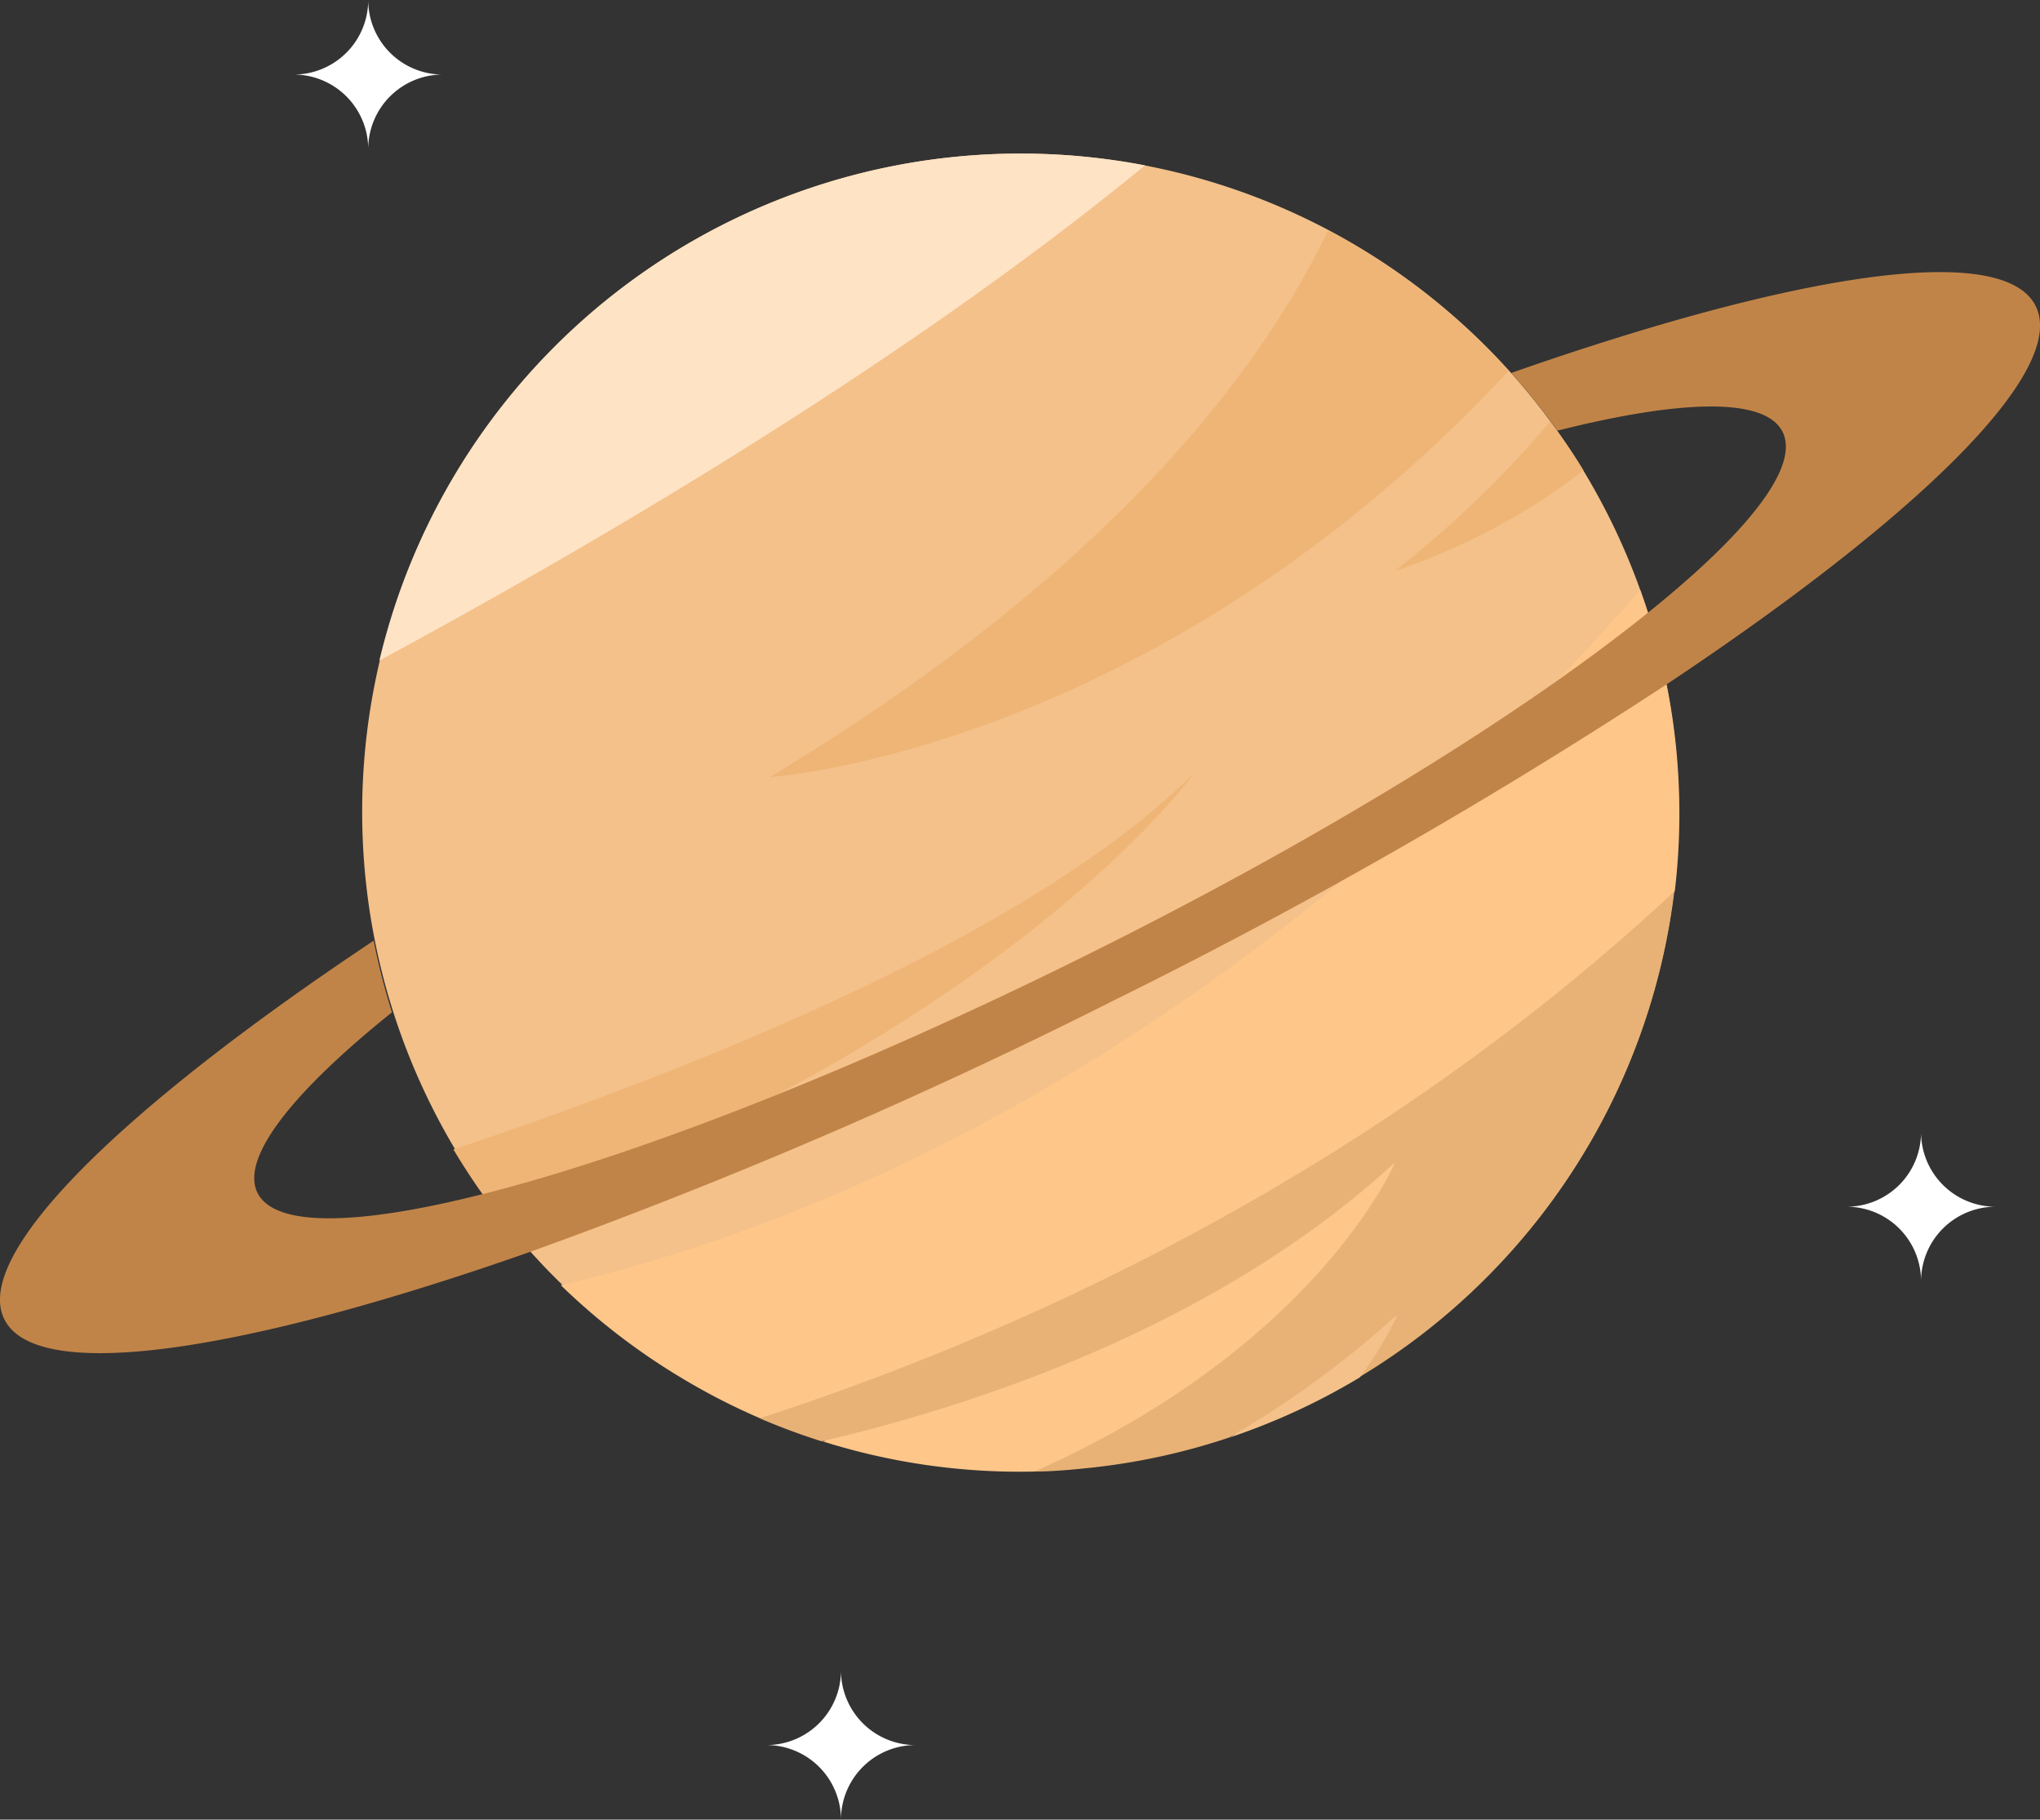<svg xmlns="http://www.w3.org/2000/svg" viewBox="0 0 182.83 163.05"><rect x="0" y="0" width="182.83" height="163.05" fill="#333333" stroke="none"/><g id="Layer_2" data-name="Layer 2"><g id="Space"><g id="Saturn"><g id="Saturn-2" data-name="Saturn"><path d="M150.17,66.93A59,59,0,1,1,85.53,14.06,59,59,0,0,1,150.17,66.93Z" fill="#f4c18a"/><path d="M69,69.63s34.32-2.19,66.21-36.39a59.53,59.53,0,0,0-16.18-12.6C112.35,34.51,98.21,52,69,69.63Z" fill="#efb576"/><path d="M150.06,79.84c-28.43,26.54-60.92,40.43-82,47.24,1.82.78,3.67,1.47,5.57,2.07,13-3,35.12-10.05,51.29-24.92,0,0-6.9,16.37-32.28,27.63,1.53,0,3.07-.13,4.62-.29a58.53,58.53,0,0,0,12.88-2.75,86.8,86.8,0,0,0,15-10.95,31.45,31.45,0,0,1-3.36,5.56A59.16,59.16,0,0,0,150.06,79.84Z" fill="#e8b276"/><path d="M85.53,14.06A59.07,59.07,0,0,0,34,59.19c20.28-10.95,47.47-27,68.62-44.37A59.27,59.27,0,0,0,85.53,14.06Z" fill="#fee3c5"/><path d="M107,69.29C92.51,83.72,62.66,95.63,40.64,103a58.92,58.92,0,0,0,4.26,6.22C91,91.87,107,69.29,107,69.29Z" fill="#efb576"/><path d="M147,52.86c-16.2,18.61-50.25,51.36-96.74,62.3a59.06,59.06,0,0,0,11.44,8.68,58.16,58.16,0,0,0,6.4,3.24c21-6.81,53.53-20.7,82-47.24a58.83,58.83,0,0,0,.41-6.67,59.76,59.76,0,0,0-.3-6.24A58.78,58.78,0,0,0,147,52.86Z" fill="#fec689"/><path d="M125,104.23c-16.17,14.87-38.31,21.89-51.29,24.92a58.64,58.64,0,0,0,19,2.71C118.06,120.6,125,104.23,125,104.23Z" fill="#fec689"/><path d="M110.18,128.82a58.8,58.8,0,0,0,11.68-5.39,31.45,31.45,0,0,0,3.36-5.56A86.8,86.8,0,0,1,110.18,128.82Z" fill="#f4c18a"/><path d="M125,51.16a57.33,57.33,0,0,0,16.92-9q-1.38-2.27-3-4.38A93.27,93.27,0,0,1,125,51.16Z" fill="#efb576"/><path d="M182.44,27.42c-2.89-5.81-21.33-3-47,6a58.93,58.93,0,0,1,4.14,5.17c11.15-2.81,18.63-3,20.18.11s-3.1,9-12.05,16.19c-11.17,9-29,20.08-50,30.53S57.17,103.5,43.26,107c-11.15,2.82-18.63,3-20.18-.11s3.1-9,12.05-16.18a59.16,59.16,0,0,1-1.64-6.42C10.83,99.38-2.5,112.42.39,118.22s21.33,3,47-6A470.69,470.69,0,0,0,99.81,89.65a469,469,0,0,0,49.53-28.31C172,46.26,185.34,33.22,182.44,27.42Z" fill="#c18448"/></g><g id="Star"><path d="M39.65,6.68A6.68,6.68,0,0,1,33,0a6.68,6.68,0,0,1-6.68,6.68A6.68,6.68,0,0,1,33,13.35,6.68,6.68,0,0,1,39.65,6.68Z" fill="#fff"/><path d="M82.05,156.37a6.68,6.68,0,0,1-6.68-6.68,6.68,6.68,0,0,1-6.68,6.68,6.68,6.68,0,0,1,6.68,6.68A6.68,6.68,0,0,1,82.05,156.37Z" fill="#fff"/><path d="M178.85,108.13a6.68,6.68,0,0,1-6.68-6.67,6.67,6.67,0,0,1-6.67,6.67,6.67,6.67,0,0,1,6.67,6.68A6.68,6.68,0,0,1,178.85,108.13Z" fill="#fff"/></g></g></g></g></svg>